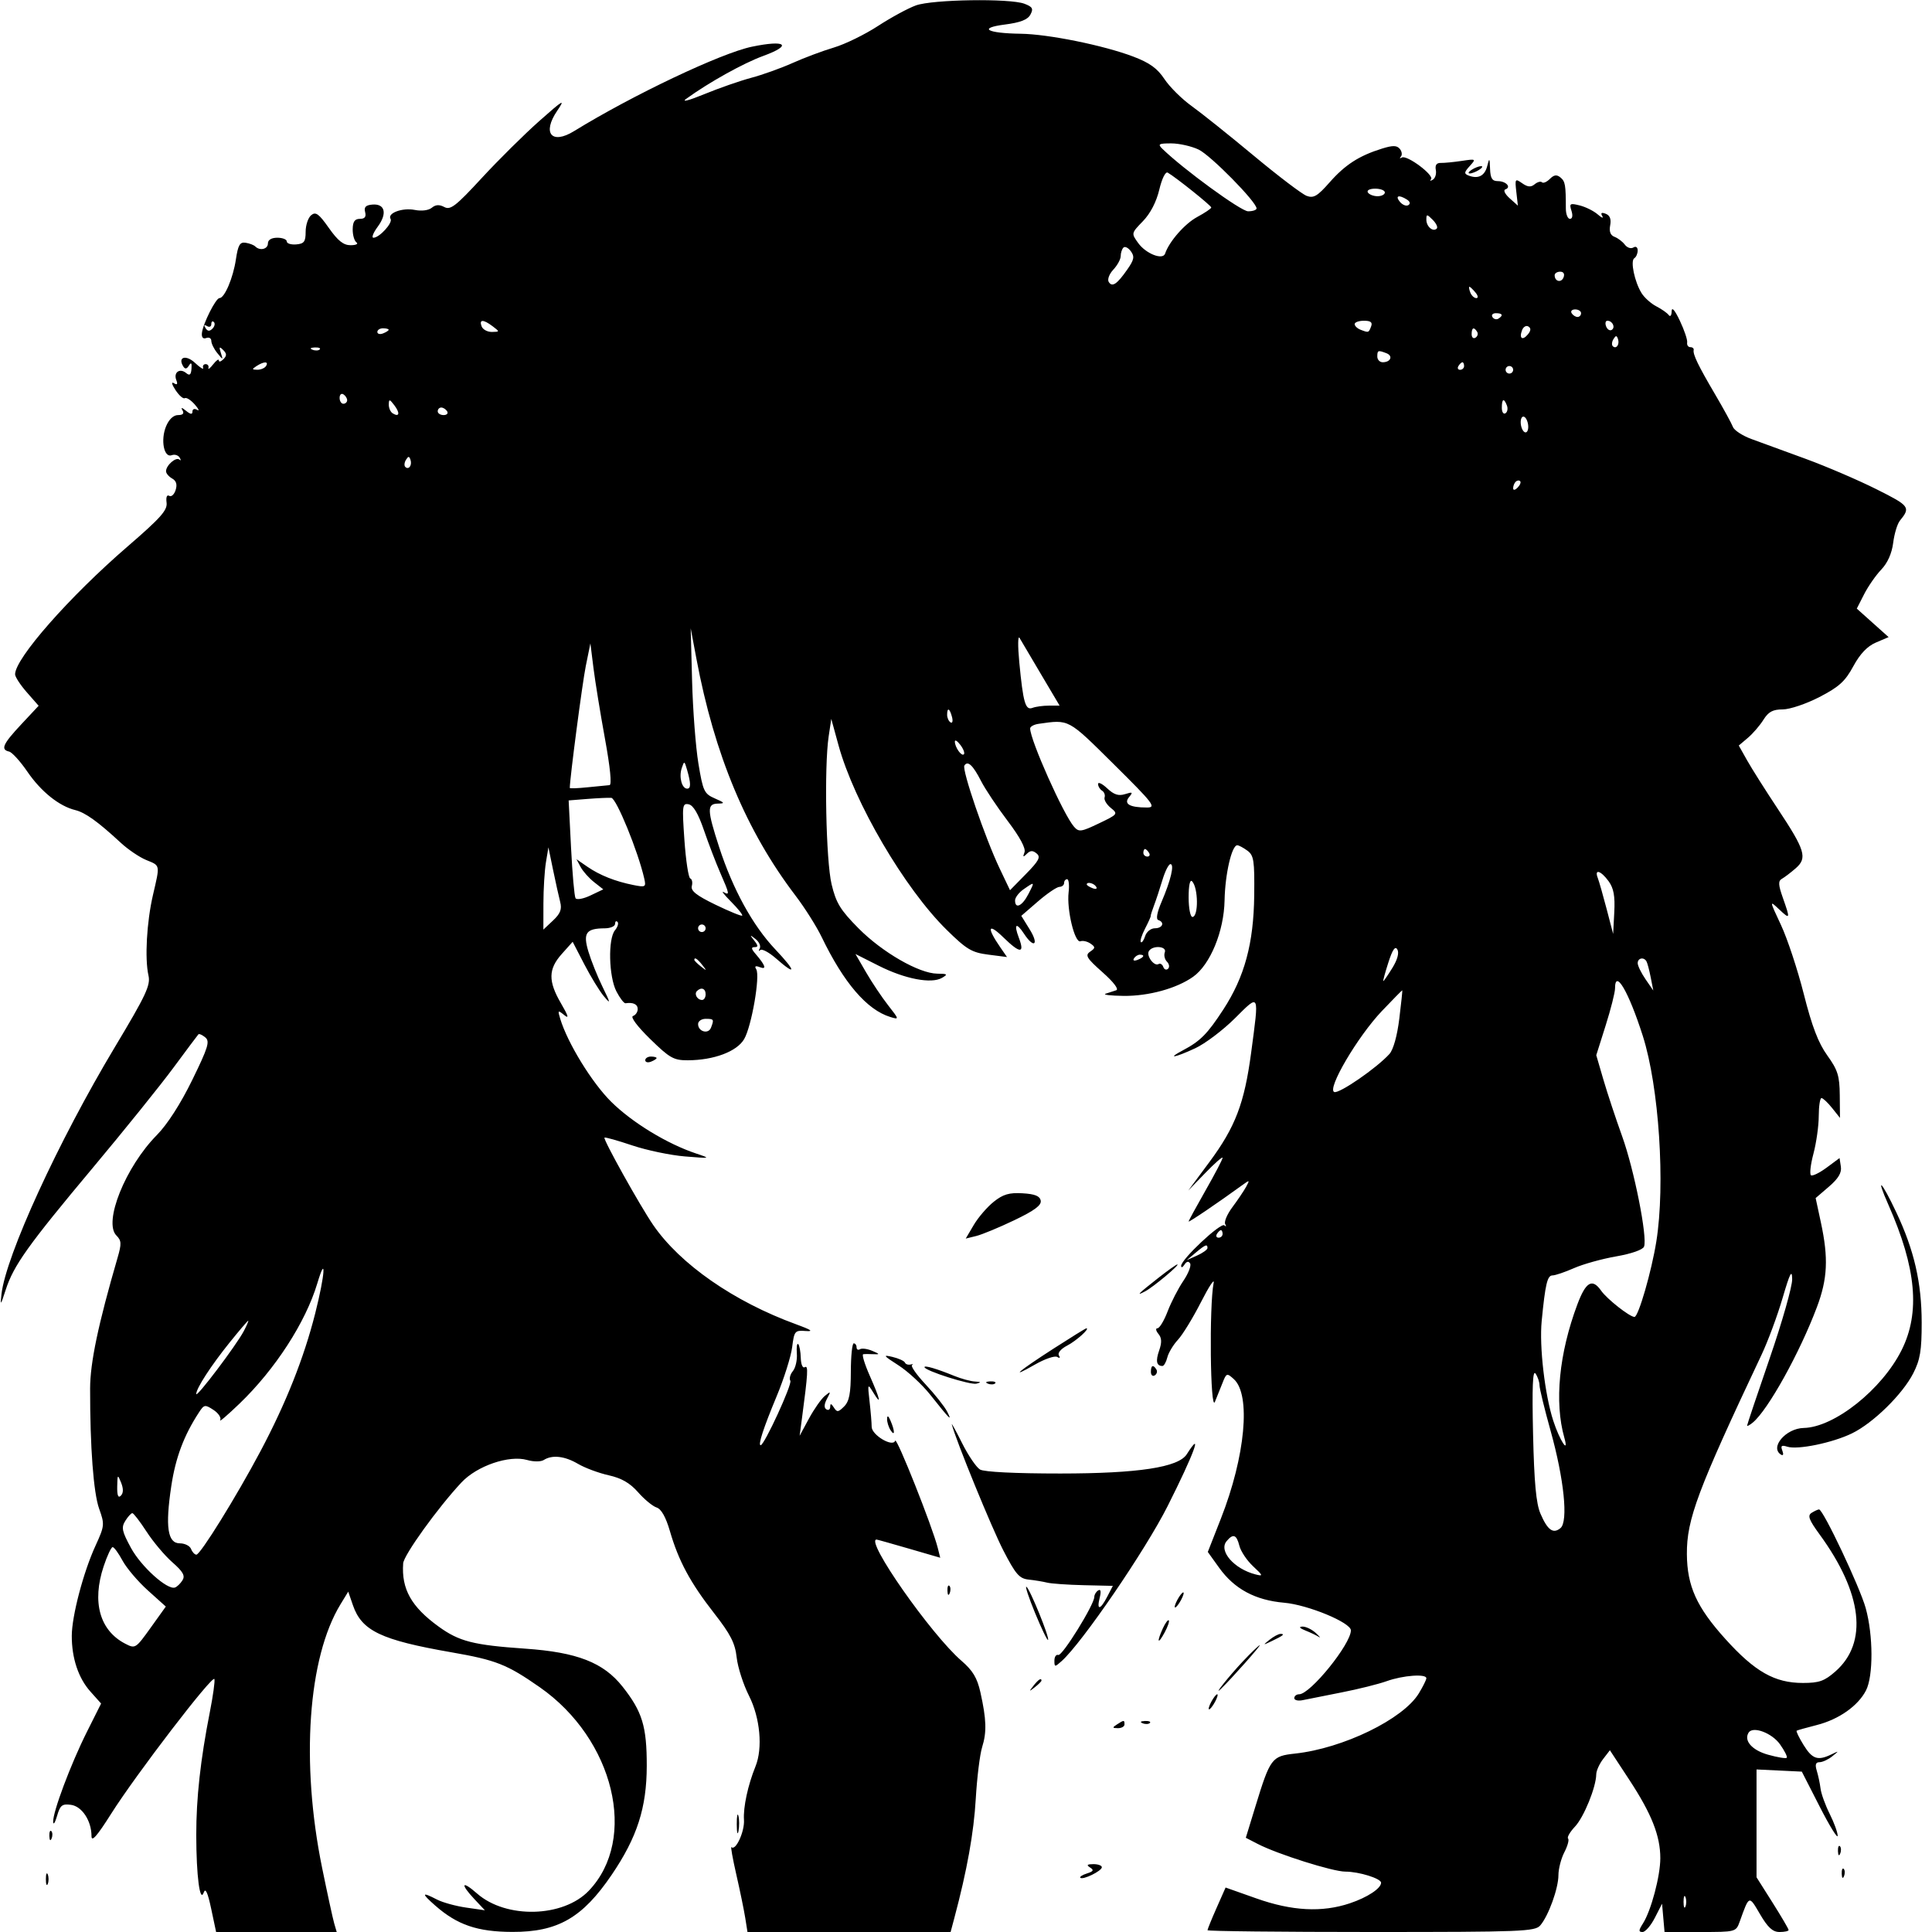 <svg xmlns="http://www.w3.org/2000/svg" width="512" height="512" viewBox="0 0 512 512" version="1.1">
	<path d="M 242.751 1.426 C 240.689 2.161, 236.158 4.617, 232.680 6.882 C 229.203 9.148, 223.947 11.718, 220.999 12.593 C 218.052 13.468, 213.134 15.308, 210.070 16.682 C 207.007 18.055, 202.066 19.827, 199.091 20.618 C 196.115 21.410, 190.490 23.371, 186.591 24.976 C 182.569 26.631, 180.514 27.159, 181.843 26.197 C 187.903 21.809, 197.004 16.741, 202.281 14.817 C 210.115 11.961, 208.294 10.495, 199.253 12.380 C 191.038 14.093, 167.635 25.203, 152.119 34.756 C 146.192 38.405, 143.624 35.307, 147.654 29.368 C 149.892 26.070, 149.323 26.394, 142.950 32.045 C 138.962 35.580, 132.088 42.389, 127.673 47.176 C 120.812 54.616, 119.371 55.734, 117.759 54.871 C 116.435 54.162, 115.443 54.217, 114.434 55.055 C 113.587 55.758, 111.729 55.996, 109.916 55.633 C 106.638 54.978, 102.567 56.490, 103.508 58.014 C 104.147 59.046, 100.548 63, 98.970 63 C 98.404 63, 98.914 61.682, 100.105 60.072 C 102.682 56.586, 102.039 53.936, 98.682 54.214 C 96.921 54.360, 96.418 54.883, 96.764 56.206 C 97.092 57.458, 96.670 58, 95.367 58 C 94.005 58, 93.491 58.744, 93.467 60.750 C 93.448 62.263, 93.898 63.831, 94.467 64.235 C 95.035 64.639, 94.349 64.976, 92.943 64.985 C 91.032 64.996, 89.567 63.839, 87.151 60.412 C 84.479 56.622, 83.663 56.034, 82.459 57.034 C 81.656 57.700, 81 59.667, 81 61.404 C 81 64.053, 80.595 64.597, 78.500 64.771 C 77.125 64.884, 76 64.533, 76 63.989 C 76 63.445, 74.875 63, 73.500 63 C 71.944 63, 71 63.567, 71 64.500 C 71 66.038, 68.880 66.547, 67.641 65.308 C 67.260 64.927, 66.110 64.487, 65.084 64.331 C 63.567 64.099, 63.089 64.922, 62.513 68.760 C 61.775 73.682, 59.514 79, 58.160 79 C 57.180 79, 53.747 85.857, 53.505 88.294 C 53.394 89.421, 53.825 89.897, 54.664 89.575 C 55.399 89.293, 56 89.638, 56 90.340 C 56 91.043, 56.712 92.491, 57.582 93.559 C 59.141 95.473, 59.154 95.472, 58.522 93.500 C 58.008 91.896, 58.131 91.747, 59.141 92.750 C 60.120 93.722, 60.133 94.267, 59.200 95.200 C 58.540 95.860, 58 95.999, 58 95.509 C 58 95.019, 57.318 95.491, 56.486 96.559 C 55.653 97.626, 55.090 98.050, 55.236 97.500 C 55.381 96.950, 55.050 96.500, 54.500 96.500 C 53.950 96.500, 53.650 96.950, 53.832 97.500 C 54.015 98.050, 53.050 97.454, 51.688 96.175 C 49.286 93.920, 47.015 94.598, 48.566 97.107 C 49.043 97.879, 49.501 97.808, 50.081 96.869 C 50.665 95.925, 50.863 96.175, 50.747 97.712 C 50.624 99.337, 50.262 99.633, 49.335 98.863 C 47.654 97.468, 45.936 98.669, 46.714 100.696 C 47.156 101.848, 46.965 102.097, 46.066 101.541 C 45.339 101.092, 45.528 101.876, 46.506 103.368 C 47.448 104.806, 48.559 105.772, 48.976 105.515 C 49.392 105.258, 50.580 106.014, 51.616 107.195 C 52.652 108.377, 52.938 109.015, 52.250 108.613 C 51.543 108.199, 51 108.395, 51 109.063 C 51 109.897, 50.501 109.841, 49.308 108.872 C 48.158 107.940, 47.857 107.901, 48.367 108.750 C 48.865 109.578, 48.464 110, 47.180 110 C 45.973 110, 44.777 111.123, 44.008 112.981 C 42.504 116.611, 43.449 121.425, 45.510 120.635 C 46.294 120.334, 47.248 120.630, 47.628 121.294 C 48.009 121.957, 47.970 122.184, 47.541 121.798 C 46.660 121.003, 44 123.318, 44 124.879 C 44 125.441, 44.726 126.307, 45.614 126.804 C 46.720 127.423, 47.012 128.387, 46.542 129.868 C 46.165 131.057, 45.400 131.747, 44.842 131.402 C 44.236 131.028, 43.955 131.752, 44.145 133.202 C 44.408 135.203, 42.594 137.242, 33.809 144.826 C 18.381 158.146, 4 174.489, 4 178.702 C 4 179.378, 5.404 181.529, 7.120 183.484 L 10.239 187.037 5.620 191.975 C 0.751 197.181, 0.098 198.648, 2.417 199.177 C 3.196 199.355, 5.372 201.750, 7.253 204.500 C 10.861 209.776, 15.681 213.643, 19.941 214.681 C 22.588 215.326, 25.968 217.752, 32 223.339 C 33.925 225.122, 36.963 227.180, 38.750 227.912 C 42.516 229.454, 42.431 229.016, 40.536 237.188 C 38.876 244.345, 38.334 254.050, 39.345 258.500 C 39.935 261.093, 38.727 263.668, 30.433 277.500 C 15.405 302.564, 1.526 332.822, 0.388 343 C 0.038 346.132, 0.155 346.010, 1.500 341.848 C 3.600 335.349, 7.410 330.010, 24.621 309.448 C 32.884 299.576, 42.471 287.675, 45.927 283 C 49.382 278.325, 52.376 274.323, 52.580 274.107 C 52.785 273.892, 53.608 274.260, 54.411 274.926 C 55.663 275.965, 55.169 277.573, 50.943 286.214 C 47.854 292.532, 44.353 297.977, 41.558 300.812 C 33.241 309.249, 27.340 323.912, 30.851 327.422 C 32.192 328.764, 32.239 329.597, 31.178 333.244 C 26.018 350.979, 23.889 361.116, 23.880 368 C 23.860 383.455, 24.776 395.636, 26.273 399.827 C 27.762 403.994, 27.725 404.359, 25.276 409.708 C 22.080 416.690, 19.038 428.263, 19.023 433.500 C 19.006 439.431, 20.768 444.709, 23.959 448.280 L 26.794 451.453 23.023 458.977 C 18.741 467.521, 13.956 480.287, 14.090 482.810 C 14.140 483.739, 14.606 483.024, 15.126 481.221 C 15.938 478.407, 16.458 477.992, 18.786 478.296 C 21.720 478.679, 24.250 482.525, 24.250 486.600 C 24.250 488.250, 25.725 486.571, 29.431 480.703 C 36.015 470.277, 56.395 443.689, 56.822 444.969 C 57 445.500, 56.454 449.437, 55.610 453.717 C 53.129 466.294, 51.999 476.526, 52.011 486.322 C 52.024 497.107, 52.976 504.420, 53.990 501.529 C 54.450 500.216, 55.049 501.521, 55.962 505.822 L 57.273 512 73.253 512 L 89.233 512 88.576 509.750 C 88.215 508.513, 86.769 501.875, 85.363 495 C 79.661 467.109, 81.604 439.291, 90.241 425.149 L 92.288 421.798 93.524 425.391 C 95.859 432.183, 100.960 434.623, 119.613 437.872 C 131.476 439.937, 134.348 441.073, 143.031 447.126 C 162.749 460.874, 169.136 487.353, 156.041 501.063 C 149.246 508.177, 134.124 508.560, 126.440 501.813 C 122.327 498.202, 121.874 499.192, 125.750 503.318 L 128.500 506.246 123.513 505.526 C 120.770 505.130, 117.305 504.175, 115.813 503.403 C 111.707 501.280, 111.583 501.695, 115.338 504.992 C 121.191 510.131, 126.526 511.953, 135.790 511.978 C 147.821 512.010, 154.362 508.248, 162.108 496.841 C 168.850 486.912, 171.378 479.063, 171.397 468 C 171.415 457.519, 170.213 453.581, 164.972 446.965 C 159.917 440.582, 152.942 437.861, 139.204 436.913 C 125.457 435.965, 121.686 435.004, 116.241 431.059 C 109 425.814, 106.361 421.111, 106.844 414.312 C 107.002 412.099, 116.039 399.549, 122.287 392.867 C 126.407 388.460, 134.929 385.546, 139.697 386.913 C 141.427 387.409, 143.327 387.407, 144.116 386.907 C 146.357 385.488, 149.656 385.865, 153.193 387.945 C 155.012 389.014, 158.657 390.371, 161.293 390.959 C 164.713 391.721, 166.950 393.012, 169.104 395.466 C 170.765 397.357, 172.970 399.173, 174.005 399.502 C 175.244 399.895, 176.448 402.030, 177.532 405.757 C 179.833 413.672, 182.931 419.427, 189.250 427.521 C 193.614 433.110, 194.804 435.444, 195.226 439.241 C 195.515 441.848, 196.982 446.413, 198.486 449.385 C 201.446 455.234, 202.184 463.265, 200.210 468.126 C 198.204 473.067, 196.934 478.957, 197.159 482.286 C 197.365 485.355, 194.948 490.615, 193.841 489.507 C 193.577 489.243, 194.157 492.509, 195.129 496.764 C 196.102 501.019, 197.166 506.188, 197.494 508.250 L 198.091 512 225.007 512 L 251.923 512 252.922 508.250 C 256.277 495.663, 258.065 485.711, 258.586 476.726 C 258.913 471.102, 259.674 464.925, 260.278 463 C 261.524 459.027, 261.419 455.674, 259.823 448.500 C 258.968 444.658, 257.803 442.717, 254.793 440.119 C 246.757 433.183, 229.123 408, 232.301 408 C 232.467 408, 236.331 409.084, 240.887 410.408 L 249.171 412.817 248.509 410.180 C 247.116 404.632, 237.603 380.690, 237.233 381.802 C 236.622 383.633, 231 380.306, 231 378.114 C 231 377.105, 230.748 374.079, 230.441 371.390 C 229.902 366.677, 229.937 366.590, 231.405 369 C 233.674 372.722, 233.314 370.960, 230.513 364.624 C 229.145 361.531, 228.357 358.948, 228.763 358.885 C 229.168 358.822, 230.400 358.817, 231.500 358.876 C 233.223 358.967, 233.176 358.844, 231.158 357.989 C 229.869 357.443, 228.407 357.249, 227.908 357.557 C 227.408 357.866, 227 357.641, 227 357.059 C 227 356.477, 226.662 356.002, 226.250 356.005 C 225.838 356.008, 225.492 359.375, 225.482 363.487 C 225.468 369.288, 225.067 371.361, 223.696 372.732 C 222.151 374.277, 221.808 374.311, 220.979 373 C 220.292 371.913, 220.026 371.861, 220.015 372.809 C 220.007 373.529, 219.549 373.839, 218.997 373.498 C 218.341 373.093, 218.398 372.122, 219.161 370.689 C 220.232 368.678, 220.186 368.617, 218.589 369.934 C 217.633 370.723, 215.740 373.423, 214.381 375.934 L 211.911 380.500 212.511 376 C 214.122 363.903, 214.246 361.730, 213.292 362.319 C 212.727 362.669, 212.265 361.616, 212.215 359.863 C 212.167 358.175, 211.860 356.527, 211.533 356.200 C 211.206 355.872, 211.044 356.999, 211.174 358.703 C 211.304 360.407, 210.829 362.501, 210.119 363.357 C 209.409 364.212, 209.106 365.363, 209.447 365.913 C 210 366.809, 202.548 383, 201.582 383 C 200.828 383, 202.313 378.453, 205.830 370 C 207.775 365.325, 209.621 359.475, 209.933 357 C 210.472 352.725, 210.650 352.512, 213.500 352.731 C 215.697 352.900, 215.027 352.426, 211 350.959 C 194.522 344.961, 180.241 335.040, 173.096 324.629 C 169.605 319.542, 159.768 301.897, 160.191 301.481 C 160.361 301.315, 163.662 302.240, 167.527 303.539 C 171.392 304.837, 177.692 306.154, 181.527 306.467 C 188.411 307.028, 188.448 307.018, 184.447 305.681 C 176.788 303.123, 167.546 297.492, 161.991 292 C 156.884 286.950, 150.434 276.459, 148.470 270.008 C 147.765 267.691, 147.840 267.621, 149.532 269.008 C 150.859 270.096, 150.627 269.257, 148.676 265.912 C 145.235 260.013, 145.285 256.832, 148.881 252.808 L 151.761 249.584 154.844 255.542 C 156.539 258.819, 158.867 262.625, 160.018 264 C 161.892 266.241, 161.856 265.983, 159.667 261.500 C 158.324 258.750, 156.643 254.552, 155.931 252.171 C 154.458 247.248, 155.304 246.043, 160.250 246.015 C 161.762 246.007, 163 245.475, 163 244.833 C 163 244.192, 163.289 243.956, 163.643 244.309 C 163.996 244.663, 163.696 245.662, 162.976 246.529 C 161.092 248.799, 161.330 258.832, 163.360 262.743 C 164.286 264.526, 165.371 265.935, 165.772 265.874 C 167.793 265.566, 169 266.142, 169 267.417 C 169 268.196, 168.438 269.022, 167.750 269.253 C 167.014 269.501, 168.884 272.004, 172.295 275.337 C 177.492 280.416, 178.523 280.998, 182.295 280.985 C 189.185 280.960, 195.275 278.670, 197.204 275.379 C 199.179 272.010, 201.497 258.613, 200.409 256.853 C 199.902 256.033, 200.208 255.866, 201.388 256.319 C 203.257 257.036, 202.863 255.859, 200.193 252.750 C 199.074 251.448, 199.017 251, 199.967 251 C 200.968 251, 200.947 250.620, 199.872 249.250 C 198.630 247.666, 198.665 247.630, 200.239 248.863 C 201.195 249.613, 201.686 250.738, 201.329 251.363 C 200.972 251.988, 201.041 252.173, 201.484 251.773 C 201.926 251.373, 203.814 252.385, 205.679 254.023 C 211.128 258.807, 211.005 257.456, 205.458 251.590 C 199.475 245.263, 194.224 235.705, 190.591 224.528 C 187.370 214.618, 187.323 213.012, 190.250 212.961 C 192.204 212.927, 192.099 212.747, 189.450 211.593 C 186.620 210.361, 186.305 209.695, 185.091 202.382 C 184.372 198.047, 183.616 188.200, 183.412 180.500 L 183.042 166.500 184.543 174.500 C 189.339 200.046, 197.768 220.206, 210.826 237.361 C 213.280 240.584, 216.395 245.517, 217.748 248.321 C 223.605 260.462, 229.753 267.626, 235.934 269.510 C 238.336 270.242, 238.329 270.202, 235.338 266.376 C 233.673 264.244, 231.049 260.323, 229.508 257.661 L 226.706 252.823 232.866 255.932 C 239.814 259.439, 246.814 260.783, 249.626 259.149 C 251.270 258.194, 251.118 258.057, 248.390 258.030 C 243.557 257.983, 233.797 252.363, 227.505 246.005 C 222.700 241.150, 221.567 239.297, 220.385 234.365 C 218.884 228.106, 218.392 203.240, 219.607 195.132 L 220.299 190.517 222.203 197.466 C 226.362 212.650, 239.724 235.459, 250.881 246.423 C 256.165 251.616, 257.523 252.426, 261.889 252.986 L 266.869 253.625 265.097 251.062 C 261.408 245.727, 261.814 244.434, 265.923 248.435 C 270.353 252.750, 271.623 252.770, 270 248.500 C 268.606 244.832, 269.315 244.305, 271.388 247.469 C 274.002 251.459, 275.422 250.418, 272.909 246.353 L 270.655 242.705 275.077 238.882 C 277.510 236.780, 280.063 235.046, 280.750 235.030 C 281.438 235.013, 282 234.550, 282 234 C 282 233.450, 282.360 233, 282.799 233 C 283.239 233, 283.416 234.563, 283.193 236.473 C 282.656 241.069, 284.819 250, 286.334 249.447 C 286.975 249.213, 288.175 249.490, 289 250.062 C 290.323 250.981, 290.311 251.233, 288.892 252.207 C 287.503 253.160, 287.954 253.907, 292.190 257.668 C 295.154 260.301, 296.582 262.187, 295.798 262.434 C 295.084 262.658, 293.825 263.067, 293 263.342 C 292.175 263.617, 294.297 263.878, 297.715 263.921 C 304.354 264.005, 311.809 261.962, 316.188 258.858 C 320.733 255.635, 324.368 246.799, 324.525 238.592 C 324.658 231.668, 326.424 224, 327.886 224 C 328.289 224, 329.491 224.641, 330.559 225.424 C 332.281 226.687, 332.486 228.028, 332.379 237.321 C 332.232 250.008, 329.824 258.889, 324.187 267.542 C 319.973 274.011, 318.096 275.906, 313.500 278.335 C 309.012 280.706, 311.331 280.322, 316.761 277.794 C 319.367 276.581, 324.088 273.017, 327.250 269.874 C 333.885 263.281, 333.707 262.903, 331.562 279 C 329.774 292.409, 327.374 298.685, 320.469 308 L 314.909 315.500 319.455 310.808 C 321.955 308.228, 324 306.439, 324 306.832 C 324 307.226, 321.975 311.102, 319.500 315.445 C 317.025 319.788, 315 323.506, 315 323.708 C 315 324.024, 322.846 318.704, 329.282 314.025 C 331.177 312.647, 331.240 312.681, 330.228 314.525 C 329.632 315.611, 328.002 318.030, 326.606 319.899 C 325.209 321.769, 324.349 323.794, 324.694 324.399 C 325.038 325.005, 324.937 325.151, 324.468 324.724 C 323.540 323.881, 312.990 333.776, 313.015 335.466 C 313.024 336.035, 313.417 335.889, 313.890 335.143 C 314.445 334.268, 314.978 334.155, 315.392 334.824 C 315.744 335.395, 314.931 337.487, 313.584 339.472 C 312.237 341.457, 310.368 345.088, 309.431 347.540 C 308.495 349.993, 307.284 352, 306.742 352 C 306.199 352, 306.308 352.666, 306.983 353.479 C 307.881 354.561, 307.936 355.746, 307.187 357.894 C 306.209 360.700, 306.485 362, 308.058 362 C 308.457 362, 309.040 360.979, 309.353 359.730 C 309.666 358.482, 310.933 356.376, 312.168 355.050 C 313.403 353.724, 316.151 349.233, 318.273 345.070 C 320.396 340.906, 321.905 338.625, 321.627 340 C 320.428 345.941, 320.734 374.436, 321.966 371.500 C 322.427 370.400, 323.310 368.203, 323.928 366.618 C 325.009 363.845, 325.124 363.802, 326.981 365.483 C 331.547 369.615, 330.037 385.919, 323.562 402.413 L 320.079 411.284 323.102 415.493 C 327.132 421.104, 332.660 424.073, 340.315 424.740 C 346.620 425.289, 358 430.002, 358 432.064 C 358 435.703, 347.234 449, 344.288 449 C 343.579 449, 343 449.459, 343 450.019 C 343 450.580, 344.012 450.821, 345.250 450.555 C 346.488 450.290, 351.100 449.371, 355.500 448.513 C 359.900 447.656, 365.300 446.309, 367.500 445.521 C 371.801 443.980, 378.002 443.524, 377.996 444.750 C 377.994 445.163, 377.095 446.972, 375.999 448.770 C 371.830 455.608, 355.921 463.343, 343.201 464.717 C 337.019 465.385, 336.625 465.912, 332.686 478.764 L 330.153 487.028 333.287 488.649 C 338.559 491.375, 353.188 496, 356.538 496 C 360.139 496, 366 497.823, 366 498.943 C 366 500.449, 362.379 502.832, 357.715 504.396 C 350.359 506.862, 342.411 506.448, 332.970 503.107 L 324.795 500.214 322.398 505.636 C 321.079 508.617, 320 511.269, 320 511.529 C 320 511.788, 339.505 512, 363.345 512 C 403.388 512, 406.804 511.867, 408.190 510.250 C 410.375 507.700, 413 500.432, 413 496.930 C 413 495.264, 413.708 492.531, 414.574 490.857 C 415.439 489.184, 415.883 487.550, 415.560 487.226 C 415.236 486.903, 416.059 485.482, 417.388 484.069 C 419.752 481.556, 422.978 473.622, 423.022 470.215 C 423.034 469.272, 423.853 467.449, 424.840 466.165 L 426.637 463.830 431.777 471.665 C 437.698 480.689, 440 486.507, 440 492.444 C 440 497.180, 437.554 506.367, 435.392 509.750 C 434.223 511.579, 434.204 512, 435.292 512 C 436.028 512, 437.492 510.312, 438.546 508.250 L 440.463 504.500 440.792 508.250 L 441.121 512 450.585 512 C 460.003 512, 460.054 511.986, 461.041 509.250 C 463.599 502.150, 463.450 502.205, 466.429 507.289 C 468.506 510.832, 469.786 512, 471.595 512 C 472.918 512, 474 511.764, 474 511.475 C 474 511.187, 472.087 507.925, 469.750 504.225 L 465.500 497.500 465.500 483.212 L 465.500 468.924 471.500 469.212 L 477.500 469.500 482.250 478.798 C 484.863 483.911, 487 487.377, 487 486.499 C 487 485.622, 486.050 483.013, 484.890 480.702 C 483.729 478.391, 482.639 475.375, 482.467 474 C 482.295 472.625, 481.842 470.488, 481.460 469.250 C 480.965 467.645, 481.175 467, 482.192 467 C 482.976 467, 484.491 466.300, 485.559 465.445 C 487.434 463.943, 487.426 463.926, 485.316 464.945 C 481.729 466.678, 480.277 466.184, 477.967 462.447 C 476.760 460.493, 475.936 458.787, 476.136 458.655 C 476.336 458.523, 478.742 457.846, 481.482 457.149 C 487.294 455.673, 492.382 452.096, 494.501 447.998 C 496.472 444.186, 496.436 433.376, 494.428 426.154 C 492.866 420.537, 483.146 399.986, 482.065 400.015 C 481.754 400.024, 480.868 400.431, 480.095 400.920 C 478.962 401.638, 479.374 402.747, 482.224 406.655 C 493.594 422.245, 495.099 435.315, 486.404 442.950 C 483.494 445.505, 482.095 446, 477.781 446 C 470.311 446, 465.064 443.023, 457.233 434.341 C 449.626 425.908, 447.104 420.344, 447.042 411.855 C 446.974 402.672, 449.891 394.883, 466.840 359 C 468.528 355.425, 471.031 348.675, 472.402 344 C 474.357 337.331, 474.905 336.254, 474.946 339 C 474.975 340.925, 472.299 350.340, 468.999 359.923 C 465.700 369.505, 463 377.548, 463 377.795 C 463 378.042, 463.687 377.675, 464.527 376.978 C 468.549 373.640, 476.931 358.542, 481.497 346.412 C 484.326 338.897, 484.586 333.420, 482.562 324 L 481.165 317.500 484.682 314.478 C 487.182 312.329, 488.098 310.797, 487.849 309.177 L 487.500 306.898 484.101 309.416 C 482.231 310.800, 480.360 311.722, 479.942 311.464 C 479.524 311.206, 479.811 308.633, 480.579 305.747 C 481.348 302.861, 481.982 298.363, 481.988 295.750 C 481.995 293.137, 482.321 291, 482.712 291 C 483.104 291, 484.367 292.182, 485.519 293.627 L 487.614 296.253 487.557 290.239 C 487.508 285.094, 487.029 283.567, 484.242 279.688 C 481.872 276.387, 480.180 271.966, 478.031 263.457 C 476.406 257.025, 473.687 248.791, 471.987 245.158 C 468.902 238.565, 468.901 238.558, 471.448 240.951 C 474.436 243.758, 474.483 243.620, 472.475 237.929 C 471.256 234.475, 471.206 233.464, 472.225 232.891 C 472.926 232.497, 474.565 231.250, 475.866 230.119 C 479.027 227.373, 478.415 225.342, 471.112 214.331 C 467.861 209.429, 464.210 203.654, 462.998 201.497 L 460.795 197.575 463.202 195.537 C 464.525 194.417, 466.381 192.262, 467.327 190.750 C 468.653 188.629, 469.821 188, 472.436 188 C 474.309 188, 478.661 186.534, 482.163 184.725 C 487.355 182.041, 488.977 180.570, 491.139 176.581 C 492.936 173.266, 494.851 171.254, 497.139 170.277 L 500.500 168.841 496.284 165.065 L 492.068 161.289 494.017 157.468 C 495.088 155.366, 497.134 152.426, 498.563 150.935 C 500.226 149.198, 501.359 146.655, 501.712 143.862 C 502.015 141.463, 502.810 138.825, 503.479 138 C 506.375 134.429, 506.114 134.077, 497.290 129.656 C 492.456 127.234, 484 123.604, 478.500 121.591 C 473 119.577, 466.554 117.221, 464.176 116.354 C 461.798 115.487, 459.577 114.041, 459.241 113.139 C 458.904 112.238, 456.778 108.350, 454.515 104.500 C 450.027 96.865, 448.597 93.904, 448.841 92.750 C 448.929 92.338, 448.530 92, 447.956 92 C 447.382 92, 447.004 91.437, 447.115 90.750 C 447.227 90.063, 446.356 87.475, 445.181 85 C 443.831 82.157, 443.030 81.236, 443.007 82.500 C 442.986 83.600, 442.639 84.049, 442.235 83.498 C 441.831 82.948, 440.354 81.908, 438.953 81.188 C 437.552 80.468, 435.792 78.897, 435.043 77.697 C 433.182 74.717, 432.009 69.113, 433.104 68.436 C 433.597 68.131, 434 67.207, 434 66.382 C 434 65.505, 433.522 65.178, 432.848 65.594 C 432.215 65.985, 431.202 65.646, 430.598 64.841 C 429.994 64.035, 428.768 63.102, 427.874 62.767 C 426.779 62.357, 426.400 61.361, 426.713 59.720 C 427.028 58.076, 426.645 57.078, 425.538 56.653 C 424.408 56.219, 424.122 56.409, 424.620 57.261 C 425.018 57.943, 424.479 57.748, 423.422 56.828 C 422.365 55.908, 420.213 54.834, 418.639 54.442 C 416.047 53.795, 415.842 53.928, 416.457 55.864 C 416.864 57.148, 416.703 58, 416.052 58 C 415.456 58, 414.967 56.763, 414.965 55.250 C 414.958 48.961, 414.806 48.084, 413.539 47.032 C 412.554 46.214, 411.829 46.314, 410.725 47.418 C 409.907 48.236, 408.970 48.637, 408.643 48.310 C 408.316 47.983, 407.444 48.216, 406.706 48.829 C 405.707 49.658, 404.859 49.590, 403.393 48.563 C 401.525 47.254, 401.445 47.372, 401.840 50.841 L 402.256 54.500 400.051 52.526 C 398.839 51.440, 398.334 50.389, 398.930 50.190 C 400.602 49.633, 399.119 48, 396.941 48 C 395.442 48, 394.973 47.260, 394.882 44.750 C 394.774 41.800, 394.705 41.731, 394.132 44 C 393.473 46.609, 391.742 47.499, 389.215 46.529 C 387.942 46.041, 387.982 45.677, 389.492 44.008 C 391.218 42.101, 391.172 42.071, 387.378 42.640 C 385.245 42.959, 382.744 43.201, 381.820 43.178 C 380.696 43.149, 380.262 43.766, 380.509 45.046 C 380.711 46.098, 380.342 47.265, 379.689 47.639 C 379.035 48.014, 378.829 47.957, 379.231 47.513 C 380.179 46.465, 372.855 40.988, 371.518 41.745 C 370.958 42.062, 370.834 41.952, 371.241 41.502 C 371.649 41.052, 371.524 40.131, 370.963 39.456 C 370.172 38.503, 369.111 38.487, 366.222 39.388 C 360.172 41.273, 356.466 43.663, 352.359 48.329 C 349.135 51.992, 348.121 52.589, 346.280 51.908 C 345.065 51.458, 338.767 46.677, 332.285 41.283 C 325.803 35.889, 318.380 29.955, 315.789 28.096 C 313.199 26.238, 309.956 23.021, 308.584 20.947 C 306.705 18.108, 304.657 16.635, 300.294 14.983 C 292.443 12.010, 277.814 9.045, 270.500 8.943 C 261.504 8.818, 259.100 7.430, 266.278 6.506 C 270.414 5.974, 272.344 5.225, 273.069 3.872 C 273.909 2.302, 273.638 1.813, 271.475 0.991 C 267.631 -0.471, 247.198 -0.161, 242.751 1.426 M 308.036 39.431 C 313.534 44.806, 328.874 55.993, 330.750 55.996 C 331.988 55.998, 333 55.656, 333 55.236 C 333 53.510, 320.828 41.146, 317.640 39.633 C 315.747 38.735, 312.482 38, 310.385 38 C 307.061 38, 306.759 38.184, 308.036 39.431 M 390 45 C 389.175 45.533, 388.950 45.969, 389.500 45.969 C 390.050 45.969, 391.175 45.533, 392 45 C 392.825 44.467, 393.050 44.031, 392.500 44.031 C 391.950 44.031, 390.825 44.467, 390 45 M 307.220 50.277 C 306.450 53.517, 304.857 56.584, 302.889 58.614 C 299.781 61.821, 299.779 61.831, 301.638 64.412 C 303.680 67.248, 308.165 69.006, 308.765 67.206 C 309.827 64.019, 313.995 59.267, 317.278 57.500 C 319.322 56.400, 320.996 55.269, 320.997 54.987 C 321 54.504, 311.701 47.057, 309.469 45.754 C 308.867 45.403, 307.930 47.288, 307.220 50.277 M 362.500 51 C 362.840 51.550, 363.991 52, 365.059 52 C 366.127 52, 367 51.550, 367 51 C 367 50.450, 365.848 50, 364.441 50 C 362.990 50, 362.149 50.433, 362.500 51 M 370.991 53.489 C 371.671 54.308, 372.674 54.702, 373.220 54.364 C 373.824 53.991, 373.681 53.413, 372.857 52.890 C 370.700 51.524, 369.641 51.863, 370.991 53.489 M 378 58.227 C 378 60.050, 379.773 61.561, 380.757 60.576 C 381.100 60.233, 380.620 59.192, 379.690 58.262 C 378.132 56.703, 378 56.700, 378 58.227 M 297.723 65.611 C 297.325 66.008, 297 67.017, 297 67.852 C 297 68.688, 296.121 70.307, 295.046 71.451 C 293.967 72.600, 293.419 74.060, 293.822 74.713 C 294.739 76.196, 296.007 75.344, 298.764 71.394 C 300.556 68.825, 300.716 67.994, 299.688 66.588 C 299.004 65.653, 298.120 65.213, 297.723 65.611 M 412 72.941 C 412 74.617, 413.774 75.033, 414.364 73.494 C 414.712 72.587, 414.361 72, 413.469 72 C 412.661 72, 412 72.423, 412 72.941 M 389.638 77.500 C 389.955 78.325, 390.671 79, 391.229 79 C 391.815 79, 391.718 78.365, 391 77.500 C 390.315 76.675, 389.599 76, 389.409 76 C 389.219 76, 389.322 76.675, 389.638 77.500 M 416.500 83 C 416.840 83.550, 417.541 84, 418.059 84 C 418.577 84, 419 83.550, 419 83 C 419 82.450, 418.298 82, 417.441 82 C 416.584 82, 416.160 82.450, 416.500 83 M 395.510 84.016 C 395.856 84.575, 396.557 84.774, 397.069 84.457 C 398.456 83.600, 398.198 83, 396.441 83 C 395.584 83, 395.165 83.457, 395.510 84.016 M 56 85.892 C 56 86.566, 55.480 86.797, 54.845 86.405 C 54.101 85.945, 53.964 86.132, 54.458 86.933 C 55.004 87.815, 55.536 87.864, 56.296 87.104 C 56.885 86.515, 57.059 85.726, 56.683 85.350 C 56.307 84.974, 56 85.218, 56 85.892 M 127.638 86.500 C 127.955 87.325, 129.178 87.986, 130.357 87.968 C 132.456 87.937, 132.461 87.907, 130.559 86.468 C 128.068 84.584, 126.908 84.597, 127.638 86.500 M 359 85.893 C 359 86.384, 359.712 87.059, 360.582 87.393 C 362.710 88.210, 362.705 88.211, 363.362 86.500 C 363.777 85.416, 363.252 85, 361.469 85 C 360.111 85, 359 85.402, 359 85.893 M 425.636 86.494 C 425.952 87.316, 426.620 87.735, 427.121 87.425 C 428.170 86.777, 427.328 85, 425.972 85 C 425.472 85, 425.321 85.672, 425.636 86.494 M 403.369 87.480 C 402.525 89.680, 403.453 90.364, 404.906 88.613 C 405.724 87.628, 405.766 86.974, 405.041 86.526 C 404.461 86.167, 403.708 86.596, 403.369 87.480 M 100 87.969 C 100 88.501, 100.675 88.678, 101.500 88.362 C 102.325 88.045, 103 87.609, 103 87.393 C 103 87.177, 102.325 87, 101.500 87 C 100.675 87, 100 87.436, 100 87.969 M 390 88.559 C 390 89.416, 390.457 89.835, 391.016 89.490 C 391.575 89.144, 391.774 88.443, 391.457 87.931 C 390.600 86.544, 390 86.802, 390 88.559 M 427.583 89.866 C 427.152 90.563, 427.070 91.403, 427.400 91.733 C 428.295 92.628, 429.271 91.312, 428.787 89.862 C 428.449 88.846, 428.213 88.846, 427.583 89.866 M 82.813 92.683 C 83.534 92.972, 84.397 92.936, 84.729 92.604 C 85.061 92.272, 84.471 92.036, 83.417 92.079 C 82.252 92.127, 82.015 92.364, 82.813 92.683 M 365 94.500 C 365 95.325, 365.648 96, 366.441 96 C 368.557 96, 369.243 94.307, 367.412 93.605 C 365.184 92.750, 365 92.818, 365 94.500 M 68 97 C 66.707 97.835, 66.734 97.971, 68.191 97.985 C 69.121 97.993, 70.160 97.550, 70.500 97 C 71.282 95.734, 69.958 95.734, 68 97 M 386.500 97 C 386.160 97.550, 386.359 98, 386.941 98 C 387.523 98, 388 97.550, 388 97 C 388 96.450, 387.802 96, 387.559 96 C 387.316 96, 386.840 96.450, 386.500 97 M 399 98 C 399 98.550, 399.450 99, 400 99 C 400.550 99, 401 98.550, 401 98 C 401 97.450, 400.550 97, 400 97 C 399.450 97, 399 97.450, 399 98 M 90 105.441 C 90 106.298, 90.450 107, 91 107 C 91.550 107, 92 106.577, 92 106.059 C 92 105.541, 91.550 104.840, 91 104.500 C 90.450 104.160, 90 104.584, 90 105.441 M 103.032 107.191 C 103.014 108.121, 103.480 109.179, 104.067 109.541 C 105.829 110.630, 106.076 109.482, 104.521 107.427 C 103.241 105.735, 103.060 105.706, 103.032 107.191 M 398 108.059 C 398 109.191, 398.430 109.852, 398.956 109.527 C 399.482 109.202, 399.659 108.275, 399.349 107.468 C 398.556 105.401, 398 105.644, 398 108.059 M 116 109 C 116 109.550, 116.702 110, 117.559 110 C 118.416 110, 118.840 109.550, 118.500 109 C 118.160 108.450, 117.459 108, 116.941 108 C 116.423 108, 116 108.450, 116 109 M 403 111.882 C 403 112.982, 403.450 114.160, 404 114.500 C 404.550 114.840, 405 114.218, 405 113.118 C 405 112.018, 404.550 110.840, 404 110.500 C 403.450 110.160, 403 110.782, 403 111.882 M 107.583 121.866 C 107.152 122.563, 107.070 123.403, 107.400 123.733 C 108.295 124.628, 109.271 123.312, 108.787 121.862 C 108.449 120.846, 108.213 120.846, 107.583 121.866 M 401.667 127.667 C 401.300 128.033, 401 128.798, 401 129.367 C 401 129.993, 401.466 129.934, 402.183 129.217 C 402.834 128.566, 403.134 127.801, 402.850 127.517 C 402.566 127.233, 402.033 127.300, 401.667 127.667 M 270.121 175.497 C 271.149 186.258, 271.744 188.312, 273.624 187.591 C 274.471 187.266, 276.434 187, 277.986 187 L 280.808 187 275.920 178.750 C 273.231 174.213, 270.657 169.857, 270.201 169.071 C 269.745 168.284, 269.709 171.176, 270.121 175.497 M 155.240 176.500 C 154.331 180.965, 151 206.351, 151 208.810 C 151 208.987, 153.137 208.909, 155.750 208.637 C 158.363 208.364, 160.963 208.109, 161.528 208.070 C 162.171 208.026, 161.719 203.417, 160.318 195.750 C 159.088 189.012, 157.717 180.575, 157.271 177 L 156.461 170.500 155.240 176.500 M 251 189.441 C 251 190.234, 251.408 191.134, 251.907 191.442 C 252.405 191.751, 252.578 191.102, 252.290 190.001 C 251.679 187.666, 251 187.371, 251 189.441 M 275.250 191.820 C 274.012 191.995, 273 192.548, 273 193.047 C 273 196.116, 281.843 215.923, 284.630 219.096 C 285.905 220.549, 286.500 220.469, 291.212 218.214 C 296.256 215.800, 296.338 215.693, 294.369 214.098 C 293.257 213.197, 292.517 211.948, 292.726 211.322 C 292.935 210.696, 292.632 209.890, 292.053 209.533 C 291.474 209.175, 291 208.380, 291 207.767 C 291 207.153, 292.087 207.672, 293.415 208.920 C 295.205 210.602, 296.432 210.998, 298.157 210.450 C 300.165 209.813, 300.310 209.921, 299.217 211.239 C 297.719 213.044, 299.359 214, 303.954 214 C 306.496 214, 305.716 212.981, 295.154 202.518 C 282.928 190.404, 283.406 190.661, 275.250 191.820 M 253.047 196.500 C 253.023 197.986, 254.808 200.526, 255.435 199.898 C 255.735 199.599, 255.323 198.487, 254.521 197.427 C 253.720 196.367, 253.056 195.950, 253.047 196.500 M 180.654 203.609 C 179.883 205.935, 180.709 209, 182.107 209 C 183.125 209, 183.117 207.592, 182.077 204 C 181.379 201.590, 181.328 201.576, 180.654 203.609 M 255.569 202.888 C 254.879 204.004, 261.079 222.093, 264.903 230.123 L 267.664 235.919 271.880 231.622 C 275.327 228.110, 275.846 227.117, 274.725 226.187 C 273.693 225.330, 273.046 225.352, 272.117 226.274 C 271.139 227.244, 271.010 227.162, 271.498 225.879 C 271.895 224.835, 270.307 221.869, 267.037 217.549 C 264.244 213.859, 261.075 209.106, 259.994 206.988 C 257.839 202.764, 256.444 201.472, 255.569 202.888 M 155.599 211.732 L 150.698 212.122 151.331 224.628 C 151.680 231.507, 152.215 237.539, 152.520 238.033 C 152.826 238.527, 154.605 238.202, 156.475 237.310 L 159.875 235.689 157.431 233.767 C 156.087 232.710, 154.488 230.912, 153.878 229.772 L 152.769 227.699 155.634 229.675 C 158.936 231.951, 163.050 233.587, 167.888 234.547 C 171.061 235.177, 171.241 235.070, 170.743 232.860 C 169.128 225.696, 163.338 211.516, 161.995 211.434 C 161.173 211.384, 158.294 211.518, 155.599 211.732 M 181.379 222.647 C 181.758 228.066, 182.455 232.634, 182.928 232.798 C 183.401 232.962, 183.587 233.863, 183.342 234.801 C 183.006 236.085, 184.553 237.308, 189.611 239.757 C 193.304 241.545, 196.488 242.845, 196.687 242.646 C 196.886 242.447, 195.575 240.803, 193.774 238.993 C 191.973 237.182, 191.063 236.020, 191.750 236.410 C 193.417 237.354, 193.352 236.971, 190.888 231.333 C 189.726 228.675, 187.773 223.575, 186.546 220 C 185.046 215.627, 183.723 213.384, 182.503 213.147 C 180.815 212.818, 180.738 213.470, 181.379 222.647 M 144.678 228.525 C 144.317 230.711, 144.017 235.616, 144.011 239.424 L 144 246.349 146.552 243.951 C 148.505 242.116, 148.952 240.959, 148.454 239.027 C 148.097 237.637, 147.248 233.811, 146.569 230.525 L 145.335 224.550 144.678 228.525 M 303 226 C 303 226.550, 303.477 227, 304.059 227 C 304.641 227, 304.840 226.550, 304.500 226 C 304.160 225.450, 303.684 225, 303.441 225 C 303.198 225, 303 225.450, 303 226 M 308.061 233.191 C 307.370 235.496, 306.367 238.534, 305.832 239.941 C 305.297 241.348, 304.900 242.617, 304.950 242.760 C 305 242.904, 304.323 244.408, 303.447 246.103 C 302.570 247.799, 302.070 249.403, 302.335 249.668 C 302.600 249.934, 303.114 249.217, 303.476 248.075 C 303.843 246.918, 304.990 246, 306.067 246 C 308.101 246, 308.744 244.415, 306.953 243.818 C 306.299 243.600, 306.630 241.782, 307.832 238.984 C 310.277 233.293, 311.286 229, 310.177 229 C 309.704 229, 308.752 230.886, 308.061 233.191 M 423.420 232.652 C 423.769 233.561, 424.830 237.274, 425.777 240.902 L 427.500 247.500 427.800 241.754 C 428.024 237.452, 427.647 235.387, 426.300 233.536 C 424.252 230.722, 422.469 230.175, 423.420 232.652 M 315 237.800 C 315 240.660, 315.450 243, 316 243 C 317.647 243, 317.576 235.279, 315.914 233.550 C 315.357 232.972, 315 234.635, 315 237.800 M 271.250 235.674 C 270.012 236.538, 269 237.864, 269 238.622 C 269 240.999, 270.883 240.127, 272.500 237 C 274.274 233.570, 274.271 233.567, 271.250 235.674 M 288 234.393 C 288 234.609, 288.698 235.054, 289.552 235.382 C 290.442 235.723, 290.843 235.555, 290.493 234.989 C 289.906 234.038, 288 233.583, 288 234.393 M 185 246 C 185 246.550, 185.450 247, 186 247 C 186.550 247, 187 246.550, 187 246 C 187 245.450, 186.550 245, 186 245 C 185.450 245, 185 245.450, 185 246 M 367.923 255.095 C 367.056 257.793, 366.457 260, 366.592 260 C 366.727 260, 367.803 258.437, 368.983 256.527 C 370.334 254.342, 370.827 252.523, 370.315 251.622 C 369.738 250.607, 369.040 251.620, 367.923 255.095 M 304.473 252.044 C 303.707 253.283, 305.872 256.197, 307.028 255.483 C 307.469 255.210, 308.031 255.553, 308.278 256.244 C 308.524 256.935, 309.095 257.155, 309.546 256.733 C 309.998 256.312, 309.869 255.469, 309.261 254.861 C 308.654 254.254, 308.394 253.136, 308.685 252.378 C 309.314 250.738, 305.468 250.433, 304.473 252.044 M 300.507 253.989 C 300.157 254.555, 300.558 254.723, 301.448 254.382 C 303.180 253.717, 303.497 253, 302.059 253 C 301.541 253, 300.843 253.445, 300.507 253.989 M 184 254.378 C 184 254.585, 184.787 255.373, 185.750 256.128 C 187.336 257.371, 187.371 257.336, 186.128 255.750 C 184.821 254.084, 184 253.555, 184 254.378 M 434.007 255.250 C 434.010 255.938, 434.942 257.850, 436.077 259.500 L 438.142 262.500 437.453 259 C 437.075 257.075, 436.566 255.162, 436.323 254.750 C 435.612 253.541, 433.999 253.889, 434.007 255.250 M 428 261.948 C 428 263.020, 426.881 267.439, 425.513 271.768 L 423.027 279.640 424.903 286.070 C 425.935 289.606, 428.172 296.369, 429.875 301.098 C 433.075 309.986, 436.634 327.904, 435.689 330.368 C 435.372 331.194, 432.354 332.254, 428.326 332.953 C 424.572 333.604, 419.530 335.006, 417.123 336.069 C 414.715 337.131, 412.148 338, 411.418 338 C 410.057 338, 409.512 340.309, 408.560 350.114 C 407.907 356.834, 409.390 369.582, 411.628 376.500 C 413.315 381.714, 415.879 385.644, 414.564 381 C 411.894 371.571, 413.152 358.688, 418.011 345.700 C 420.267 339.669, 421.968 338.689, 424.329 342.059 C 425.875 344.267, 431.892 349, 433.152 349 C 434.188 349, 437.666 336.990, 438.945 329 C 441.363 313.886, 439.655 287.980, 435.351 274.500 C 431.611 262.786, 428 256.621, 428 261.948 M 184.694 262.639 C 183.895 263.438, 184.798 265, 186.059 265 C 186.577 265, 187 264.325, 187 263.500 C 187 261.954, 185.820 261.513, 184.694 262.639 M 366.210 267.937 C 359.787 274.691, 351.591 288.629, 353.592 289.397 C 354.896 289.897, 364.845 283.039, 368.212 279.318 C 369.246 278.175, 370.273 274.506, 370.829 269.969 C 371.332 265.861, 371.689 262.472, 371.622 262.437 C 371.555 262.403, 369.119 264.878, 366.210 267.937 M 185 271.393 C 185 273.393, 187.725 274.160, 188.417 272.355 C 189.271 270.131, 189.192 270, 187 270 C 185.900 270, 185 270.627, 185 271.393 M 171 280.969 C 171 281.501, 171.675 281.678, 172.500 281.362 C 173.325 281.045, 174 280.609, 174 280.393 C 174 280.177, 173.325 280, 172.500 280 C 171.675 280, 171 280.436, 171 280.969 M 500.451 319.293 C 507.848 336.020, 508.924 347.831, 503.955 357.774 C 498.727 368.236, 486.135 378.256, 478 378.426 C 473.251 378.526, 468.932 383.604, 471.989 385.493 C 472.570 385.852, 472.714 385.417, 472.337 384.437 C 471.835 383.128, 472.121 382.904, 473.665 383.394 C 476.413 384.266, 485.593 382.375, 490.765 379.872 C 496.389 377.149, 504.189 369.509, 507.030 363.941 C 508.865 360.344, 509.271 357.906, 509.266 350.523 C 509.257 339.906, 507.281 331.325, 502.523 321.250 C 498.586 312.915, 496.945 311.365, 500.451 319.293 M 263.354 318.475 C 261.624 319.854, 259.245 322.614, 258.069 324.608 L 255.929 328.235 258.715 327.550 C 260.247 327.174, 264.790 325.291, 268.810 323.366 C 274.138 320.816, 276.034 319.410, 275.801 318.183 C 275.568 316.954, 274.271 316.428, 270.991 316.234 C 267.447 316.023, 265.836 316.496, 263.354 318.475 M 322.500 327 C 322.160 327.550, 322.359 328, 322.941 328 C 323.523 328, 324 327.550, 324 327 C 324 326.450, 323.802 326, 323.559 326 C 323.316 326, 322.840 326.450, 322.500 327 M 316.861 331.976 L 314.500 333.952 317.242 332.726 C 318.750 332.052, 319.988 331.163, 319.992 330.750 C 320.004 329.602, 319.427 329.828, 316.861 331.976 M 307 338.637 C 301.556 342.913, 300.882 343.600, 303.500 342.205 C 305.678 341.044, 312.812 335.075, 312 335.092 C 311.725 335.098, 309.475 336.693, 307 338.637 M 84.089 340.105 C 81.008 350.408, 72.919 362.907, 63.447 372 C 60.296 375.025, 58.003 376.987, 58.350 376.359 C 58.698 375.732, 57.903 374.511, 56.582 373.646 C 54.328 372.169, 54.094 372.208, 52.736 374.287 C 48.737 380.405, 46.531 386.273, 45.396 393.807 C 43.762 404.651, 44.411 409, 47.662 409 C 48.983 409, 50.322 409.675, 50.638 410.500 C 50.955 411.325, 51.589 412, 52.046 412 C 53.105 412, 62.629 396.631, 68.982 384.672 C 75.786 371.863, 80.543 359.889, 83.547 348.005 C 86.133 337.775, 86.534 331.929, 84.089 340.105 M 60.873 355.754 C 55.904 361.926, 52.010 367.928, 52.004 369.426 C 51.999 370.578, 62.638 356.502, 64.608 352.750 C 65.402 351.238, 65.927 350.002, 65.776 350.004 C 65.624 350.006, 63.418 352.593, 60.873 355.754 M 279.241 357.368 C 269.820 363.433, 267.207 365.669, 274.264 361.628 C 276.884 360.127, 279.541 359.216, 280.169 359.604 C 280.855 360.028, 281.035 359.866, 280.622 359.197 C 280.226 358.556, 281.144 357.460, 282.790 356.609 C 285.226 355.349, 288.998 351.948, 287.872 352.026 C 287.668 352.040, 283.783 354.444, 279.241 357.368 M 238.073 361.804 C 240.588 363.414, 244.391 366.929, 246.523 369.616 C 251.775 376.232, 252.458 376.912, 250.987 374.062 C 250.295 372.721, 247.744 369.503, 245.319 366.910 C 242.894 364.318, 241.268 362.001, 241.705 361.762 C 242.142 361.523, 241.967 361.454, 241.315 361.608 C 240.663 361.762, 239.988 361.533, 239.815 361.099 C 239.642 360.665, 238.150 359.987, 236.500 359.593 C 233.874 358.967, 234.071 359.243, 238.073 361.804 M 245 362.299 C 245 363.235, 257.173 367.106, 258.785 366.683 C 260.104 366.336, 260.009 366.205, 258.372 366.116 C 257.202 366.052, 254.727 365.379, 252.872 364.620 C 248.295 362.747, 245 361.775, 245 362.299 M 305 363.559 C 305 364.416, 305.457 364.835, 306.016 364.490 C 306.575 364.144, 306.774 363.443, 306.457 362.931 C 305.600 361.544, 305 361.802, 305 363.559 M 406.277 380 C 406.572 392.910, 407.086 398.452, 408.236 401.128 C 410.116 405.501, 411.601 406.576, 413.540 404.967 C 415.644 403.220, 414.497 391.970, 410.904 379.107 C 409.307 373.391, 407.993 367.991, 407.985 367.107 C 407.976 366.223, 407.499 364.825, 406.923 364 C 406.184 362.940, 405.995 367.635, 406.277 380 M 261.813 366.683 C 262.534 366.972, 263.397 366.936, 263.729 366.604 C 264.061 366.272, 263.471 366.036, 262.417 366.079 C 261.252 366.127, 261.015 366.364, 261.813 366.683 M 235.086 376 C 235.055 376.825, 235.467 378.175, 236 379 C 237.181 380.828, 237.181 379.249, 236 376.500 C 235.433 375.181, 235.122 375.011, 235.086 376 M 252.244 377.500 C 253.322 381.711, 262.819 404.935, 265.901 410.901 C 269.180 417.246, 270.137 418.345, 272.613 418.607 C 274.201 418.775, 276.400 419.138, 277.500 419.413 C 278.600 419.688, 282.968 419.993, 287.206 420.091 L 294.912 420.270 293.430 423.135 C 291.587 426.700, 290.572 426.843, 291.432 423.416 C 291.852 421.741, 291.715 421.058, 291.040 421.475 C 290.468 421.829, 290 422.604, 290 423.198 C 290 425.231, 281.502 438.942, 280.464 438.584 C 279.895 438.388, 279.429 439.059, 279.429 440.075 C 279.429 441.824, 279.530 441.831, 281.343 440.211 C 286.780 435.352, 303.531 410.853, 309.440 399.120 C 316.413 385.272, 318.939 378.422, 314.500 385.398 C 312.295 388.862, 301.599 390.490, 281 390.495 C 269.054 390.498, 260.809 390.090, 259.715 389.441 C 258.734 388.858, 256.593 385.708, 254.959 382.441 C 253.325 379.173, 252.103 376.950, 252.244 377.500 M 31.063 393.950 C 31.020 396.318, 31.323 397.077, 32.030 396.370 C 32.713 395.687, 32.734 394.522, 32.094 392.920 C 31.185 390.646, 31.123 390.708, 31.063 393.950 M 33.203 403.046 C 32.103 404.808, 32.313 405.805, 34.713 410.219 C 37.404 415.170, 44.314 421.395, 46.360 420.713 C 46.908 420.531, 47.803 419.674, 48.349 418.809 C 49.119 417.587, 48.525 416.522, 45.680 414.024 C 43.667 412.257, 40.590 408.603, 38.842 405.905 C 37.093 403.207, 35.397 401, 35.072 401 C 34.747 401, 33.906 401.921, 33.203 403.046 M 325.053 408.436 C 322.899 411.032, 327.072 415.802, 332.758 417.244 C 334.813 417.765, 334.751 417.570, 332.065 415.061 C 330.442 413.545, 328.815 411.111, 328.449 409.652 C 327.699 406.664, 326.793 406.339, 325.053 408.436 M 27.464 415.109 C 24.319 424.576, 26.423 432.099, 33.194 435.600 C 35.845 436.971, 35.965 436.896, 39.918 431.375 L 43.943 425.754 39.180 421.472 C 36.560 419.117, 33.546 415.572, 32.481 413.595 C 31.416 411.618, 30.234 410, 29.853 410 C 29.472 410, 28.397 412.299, 27.464 415.109 M 251.079 421.583 C 251.127 422.748, 251.364 422.985, 251.683 422.188 C 251.972 421.466, 251.936 420.603, 251.604 420.271 C 251.272 419.939, 251.036 420.529, 251.079 421.583 M 274.317 427.491 C 276.005 431.592, 277.544 434.789, 277.738 434.596 C 278.233 434.100, 272.945 421.084, 272.014 420.509 C 271.593 420.248, 272.629 423.390, 274.317 427.491 M 312 424 C 311.411 425.100, 311.155 426, 311.430 426 C 311.705 426, 312.411 425.100, 313 424 C 313.589 422.900, 313.845 422, 313.570 422 C 313.295 422, 312.589 422.900, 312 424 M 308.162 431.543 C 306.487 435.220, 306.807 436.005, 308.618 432.662 C 309.464 431.100, 309.969 429.636, 309.741 429.407 C 309.512 429.179, 308.802 430.140, 308.162 431.543 M 345.946 432.104 C 347.292 432.641, 348.888 433.400, 349.493 433.790 C 350.099 434.181, 349.736 433.712, 348.686 432.750 C 347.637 431.788, 346.041 431.029, 345.139 431.063 C 344.103 431.103, 344.400 431.486, 345.946 432.104 M 336.441 434.555 C 334.611 436.022, 334.643 436.042, 337 434.920 C 340.061 433.462, 340.628 433, 339.358 433 C 338.821 433, 337.509 433.700, 336.441 434.555 M 329.403 440.250 C 325.756 444.111, 321.160 449.886, 323.633 447.500 C 326.295 444.930, 334.226 436, 333.845 436 C 333.609 436, 331.610 437.913, 329.403 440.250 M 273.872 446.750 C 272.629 448.336, 272.664 448.371, 274.250 447.128 C 275.212 446.373, 276 445.585, 276 445.378 C 276 444.555, 275.179 445.084, 273.872 446.750 M 321 451 C 320.411 452.100, 320.155 453, 320.430 453 C 320.705 453, 321.411 452.100, 322 451 C 322.589 449.900, 322.845 449, 322.570 449 C 322.295 449, 321.589 449.900, 321 451 M 296 457 C 294.718 457.828, 294.754 457.972, 296.250 457.985 C 297.212 457.993, 298 457.550, 298 457 C 298 455.780, 297.887 455.780, 296 457 M 302.813 456.683 C 303.534 456.972, 304.397 456.936, 304.729 456.604 C 305.061 456.272, 304.471 456.036, 303.417 456.079 C 302.252 456.127, 302.015 456.364, 302.813 456.683 M 463.391 459.176 C 462.076 461.304, 464.308 463.826, 468.557 465.016 C 471.032 465.709, 473.257 466.077, 473.500 465.833 C 473.743 465.590, 472.946 463.988, 471.728 462.273 C 469.570 459.236, 464.515 457.357, 463.391 459.176 M 195.252 483.500 C 195.263 485.700, 195.468 486.482, 195.707 485.238 C 195.946 483.994, 195.937 482.194, 195.687 481.238 C 195.437 480.282, 195.241 481.300, 195.252 483.500 M 13.079 486.583 C 13.127 487.748, 13.364 487.985, 13.683 487.188 C 13.972 486.466, 13.936 485.603, 13.604 485.271 C 13.272 484.939, 13.036 485.529, 13.079 486.583 M 487.079 490.583 C 487.127 491.748, 487.364 491.985, 487.683 491.188 C 487.972 490.466, 487.936 489.603, 487.604 489.271 C 487.272 488.939, 487.036 489.529, 487.079 490.583 M 288.882 494.906 C 289.962 495.590, 289.782 495.934, 288.057 496.482 C 286.843 496.867, 286.050 497.383, 286.295 497.629 C 286.954 498.287, 292 495.820, 292 494.839 C 292 494.378, 290.988 494.007, 289.750 494.015 C 288.075 494.027, 287.853 494.254, 288.882 494.906 M 488.079 496.583 C 488.127 497.748, 488.364 497.985, 488.683 497.188 C 488.972 496.466, 488.936 495.603, 488.604 495.271 C 488.272 494.939, 488.036 495.529, 488.079 496.583 M 12.158 498 C 12.158 499.375, 12.385 499.938, 12.662 499.250 C 12.940 498.563, 12.940 497.438, 12.662 496.750 C 12.385 496.063, 12.158 496.625, 12.158 498 M 446.158 504 C 446.158 505.375, 446.385 505.938, 446.662 505.250 C 446.940 504.563, 446.940 503.438, 446.662 502.750 C 446.385 502.063, 446.158 502.625, 446.158 504" stroke="none" fill="black" fill-rule="evenodd"/>
</svg>